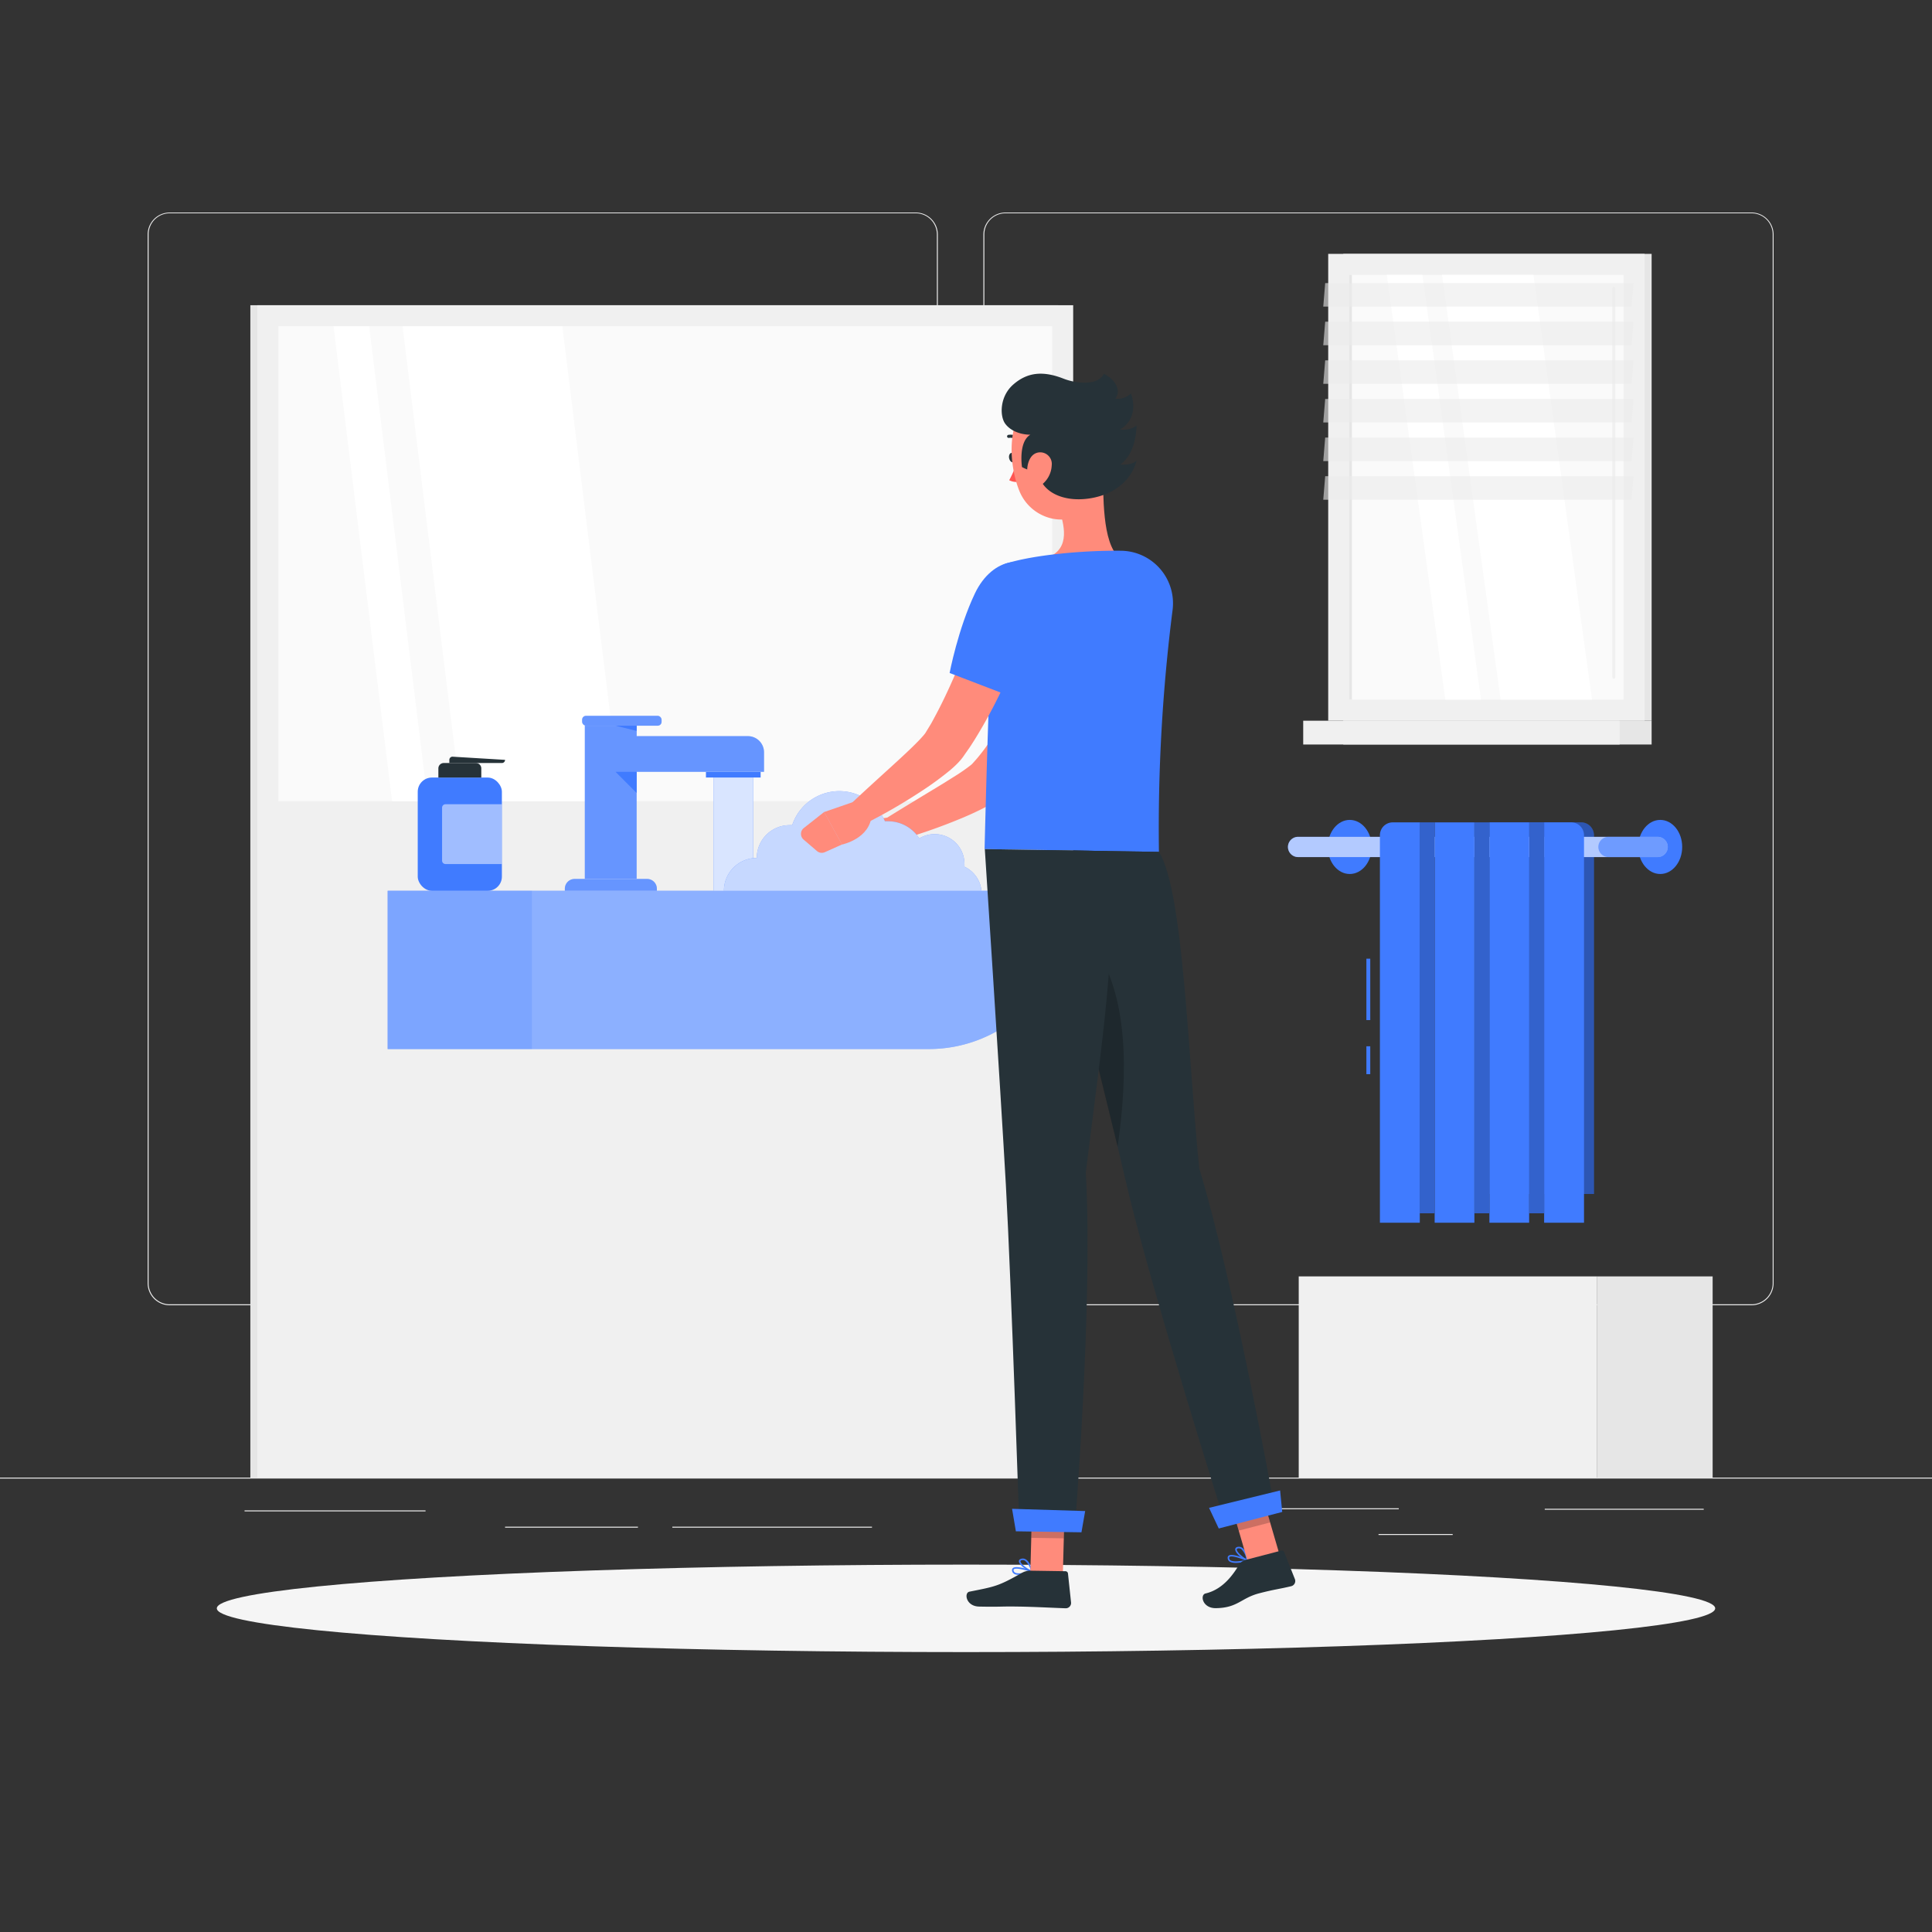 <svg xmlns="http://www.w3.org/2000/svg" viewBox="0 0 500 500"><rect x="0" y="0" width="500" height="500" fill="#333333" stroke="none"/><g id="freepik--background-complete--inject-32"><rect y="382.4" width="500" height="0.25" style="fill:#ebebeb"></rect><rect x="328.88" y="390.34" width="33.12" height="0.25" style="fill:#ebebeb"></rect><rect x="399.78" y="390.47" width="41.14" height="0.25" style="fill:#ebebeb"></rect><rect x="356.76" y="397" width="19.19" height="0.25" style="fill:#ebebeb"></rect><rect x="174" y="395.11" width="51.67" height="0.25" style="fill:#ebebeb"></rect><rect x="130.71" y="395.11" width="34.39" height="0.25" style="fill:#ebebeb"></rect><rect x="63.29" y="390.89" width="46.84" height="0.25" style="fill:#ebebeb"></rect><path d="M237,337.8H43.91a5.71,5.71,0,0,1-5.7-5.71V60.66A5.71,5.71,0,0,1,43.91,55H237a5.71,5.71,0,0,1,5.71,5.71V332.09A5.71,5.71,0,0,1,237,337.8ZM43.91,55.2a5.46,5.46,0,0,0-5.45,5.46V332.09a5.46,5.46,0,0,0,5.45,5.46H237a5.47,5.47,0,0,0,5.46-5.46V60.66A5.47,5.47,0,0,0,237,55.2Z" style="fill:#ebebeb"></path><path d="M453.31,337.8H260.21a5.72,5.72,0,0,1-5.71-5.71V60.66A5.72,5.72,0,0,1,260.21,55h193.1A5.71,5.71,0,0,1,459,60.66V332.09A5.71,5.71,0,0,1,453.31,337.8ZM260.21,55.2a5.47,5.47,0,0,0-5.46,5.46V332.09a5.47,5.47,0,0,0,5.46,5.46h193.1a5.47,5.47,0,0,0,5.46-5.46V60.66a5.47,5.47,0,0,0-5.46-5.46Z" style="fill:#ebebeb"></path><path d="M143.36,311.48h-9.18a3.5,3.5,0,0,1,0-7h9.18a7.71,7.71,0,0,0,7.7-7.7V265a3.5,3.5,0,0,1,7,0v31.78A14.72,14.72,0,0,1,143.36,311.48Z" style="fill:#e6e6e6"></path><path d="M159.93,311.48H134.18a3.5,3.5,0,0,1,0-7h25.75a7.7,7.7,0,0,0,7.69-7.7V265a3.5,3.5,0,0,1,7,0v31.78A14.72,14.72,0,0,1,159.93,311.48Z" style="fill:#e6e6e6"></path><rect x="347.64" y="65.69" width="79.8" height="120.82" transform="translate(775.08 252.21) rotate(180)" style="fill:#e6e6e6"></rect><rect x="343.75" y="65.69" width="81.88" height="120.82" transform="translate(769.37 252.21) rotate(180)" style="fill:#f0f0f0"></rect><rect x="347.64" y="186.51" width="79.8" height="6.16" transform="translate(775.08 379.19) rotate(180)" style="fill:#e6e6e6"></rect><rect x="337.26" y="186.51" width="81.88" height="6.16" transform="translate(756.41 379.19) rotate(180)" style="fill:#f0f0f0"></rect><rect x="329.72" y="90.61" width="109.92" height="70.98" transform="translate(510.79 -258.58) rotate(90)" style="fill:#fafafa"></rect><polygon points="412.01 181.07 396.86 71.14 373.2 71.14 388.36 181.07 412.01 181.07" style="fill:#fff"></polygon><path d="M417.65,175.64a.38.38,0,0,0,.39-.38V74.68a.39.39,0,1,0-.77,0V175.26A.38.38,0,0,0,417.65,175.64Z" style="fill:#f0f0f0"></path><polygon points="383.28 181.07 368.12 71.14 358.9 71.14 374.06 181.07 383.28 181.07" style="fill:#fff"></polygon><rect x="294.58" y="125.76" width="109.92" height="0.69" transform="translate(475.64 -223.44) rotate(90)" style="fill:#e6e6e6"></rect><polygon points="342.46 79.35 422.26 79.35 422.76 73.26 342.96 73.26 342.46 79.35" style="fill:#ebebeb;opacity:0.6"></polygon><polygon points="342.46 89.35 422.26 89.35 422.76 83.25 342.96 83.25 342.46 89.35" style="fill:#ebebeb;opacity:0.6"></polygon><polygon points="342.46 99.34 422.26 99.34 422.76 93.25 342.96 93.25 342.46 99.34" style="fill:#ebebeb;opacity:0.6"></polygon><polygon points="342.46 109.34 422.26 109.34 422.76 103.25 342.96 103.25 342.46 109.34" style="fill:#ebebeb;opacity:0.6"></polygon><polygon points="342.46 119.34 422.26 119.34 422.76 113.24 342.96 113.24 342.46 119.34" style="fill:#ebebeb;opacity:0.6"></polygon><polygon points="342.46 129.33 422.26 129.33 422.76 123.24 342.96 123.24 342.46 129.33" style="fill:#ebebeb;opacity:0.6"></polygon><rect x="64.79" y="78.99" width="209.06" height="303.41" style="fill:#e6e6e6"></rect><rect x="66.61" y="78.99" width="211.13" height="303.41" style="fill:#f0f0f0"></rect><rect x="110.71" y="45.77" width="122.91" height="200.24" transform="translate(318.06 -26.28) rotate(90)" style="fill:#fafafa"></rect><polygon points="160.68 207.35 145.53 84.43 104.18 84.43 119.34 207.35 160.68 207.35" style="fill:#fff"></polygon><polygon points="110.7 207.35 95.54 84.43 86.32 84.43 101.47 207.35 110.7 207.35" style="fill:#fff"></polygon><rect x="336.11" y="330.33" width="77.14" height="52.07" style="fill:#f0f0f0"></rect><rect x="413.25" y="330.33" width="29.99" height="52.07" transform="translate(856.48 712.73) rotate(180)" style="fill:#e6e6e6"></rect></g><g id="freepik--Shadow--inject-32"><ellipse id="freepik--path--inject-32" cx="250" cy="416.24" rx="193.89" ry="11.32" style="fill:#f5f5f5"></ellipse></g><g id="freepik--Sink--inject-32"><path d="M100.33,230.53h175.8a0,0,0,0,1,0,0v5.24a35.72,35.72,0,0,1-35.72,35.72H100.33a0,0,0,0,1,0,0v-41A0,0,0,0,1,100.33,230.53Z" style="fill:#407BFF"></path><path d="M100.33,230.53h175.8a0,0,0,0,1,0,0v5.24a35.72,35.72,0,0,1-35.72,35.72H100.33a0,0,0,0,1,0,0v-41A0,0,0,0,1,100.33,230.53Z" style="fill:#fff;opacity:0.4"></path><rect x="100.33" y="230.53" width="37.33" height="40.96" style="fill:#407BFF;opacity:0.2"></rect><path d="M148.71,227.47h18.71A2.53,2.53,0,0,1,170,230v.53a0,0,0,0,1,0,0H146.18a0,0,0,0,1,0,0V230a2.53,2.53,0,0,1,2.53-2.53Z" style="fill:#407BFF"></path><rect x="151.35" y="187.81" width="13.42" height="39.66" style="fill:#407BFF"></rect><rect x="150.65" y="185.25" width="20.57" height="2.56" rx="1" style="fill:#407BFF"></rect><path d="M177.45,175.3h5.06a0,0,0,0,1,0,0V215a0,0,0,0,1,0,0h-9.24a0,0,0,0,1,0,0V179.48A4.18,4.18,0,0,1,177.45,175.3Z" transform="translate(373.03 17.24) rotate(90)" style="fill:#407BFF"></path><rect x="189.05" y="193.41" width="1.47" height="14.15" transform="translate(-10.71 390.27) rotate(-90)" style="fill:#407BFF"></rect><rect x="175.13" y="210.76" width="29.31" height="10.24" transform="translate(405.66 26.1) rotate(90)" style="fill:#407BFF"></rect><rect x="175.13" y="210.76" width="29.31" height="10.24" transform="translate(405.66 26.1) rotate(90)" style="fill:#fff;opacity:0.8"></rect><path d="M197.73,199.75v-5.06a4.18,4.18,0,0,0-4.18-4.18H164.77v-2.7h5.45a1,1,0,0,0,1-1v-.56a1,1,0,0,0-1-1H151.65a1,1,0,0,0-1,1v.56a1,1,0,0,0,1,1h-.3v39.66h-2.64a2.53,2.53,0,0,0-2.53,2.53v.53H170V230a2.53,2.53,0,0,0-2.53-2.53h-2.65V199.75Z" style="fill:#fff;opacity:0.2"></path><polygon points="159.3 199.75 164.77 205.23 164.77 199.75 159.3 199.75" style="fill:#407BFF"></polygon><polygon points="159.3 187.81 164.77 189.16 164.77 187.81 159.3 187.81" style="fill:#407BFF"></polygon><rect x="108.11" y="201.23" width="21.78" height="29.31" rx="3.67" style="fill:#407BFF"></rect><path d="M118.51,193.79h2.36a0,0,0,0,1,0,0V204.9a0,0,0,0,1,0,0h-2.36a1.39,1.39,0,0,1-1.39-1.39v-8.33A1.39,1.39,0,0,1,118.51,193.79Z" transform="translate(318.35 80.35) rotate(90)" style="fill:#263238"></path><path d="M115.29,208.14h14.6a0,0,0,0,1,0,0v15.47a0,0,0,0,1,0,0h-14.6a.88.88,0,0,1-.88-.88V209A.88.88,0,0,1,115.29,208.14Z" style="fill:#fff;opacity:0.5"></path><path d="M117.11,195.83a.82.82,0,0,0-.82.82v.82h13.6a.82.82,0,0,0,.82-.82Z" style="fill:#263238"></path></g><g id="freepik--Character--inject-32"><path d="M283.2,168.47c-1.2,2.92-2.47,5.58-3.8,8.32s-2.74,5.4-4.22,8.05a112.36,112.36,0,0,1-10.29,15.48c-1,1.23-2.08,2.46-3.25,3.66-.29.3-.58.6-.89.89l-.46.45-.23.22-.28.26a17.82,17.82,0,0,1-2.56,1.85,48.54,48.54,0,0,1-4.33,2.3c-1.4.68-2.8,1.29-4.2,1.87a144.07,144.07,0,0,1-17,5.87l-2.52-5.81c5-3.12,10-6.11,14.91-9.1l3.59-2.25c1.16-.74,2.29-1.53,3.22-2.25a5,5,0,0,0,.92-.82l.58-.65c.21-.22.41-.47.62-.71.82-1,1.61-2,2.38-3.1,1.57-2.17,3.06-4.5,4.47-6.9s2.79-4.86,4.1-7.37,2.6-5.06,3.87-7.61,2.47-5.2,3.61-7.66Z" style="fill:#ff8b7b"></path><path d="M231.5,211.34l-9.58,1.32,2.91,9.15s7.5,0,9-6.09Z" style="fill:#ff8b7b"></path><path d="M215.34,218.63l2.78,3.54a1.94,1.94,0,0,0,1.95.7l4.76-1.06-2.91-9.15-5.94,3A2,2,0,0,0,215.34,218.63Z" style="fill:#ff8b7b"></path><path d="M254,230.54H187.35a8.5,8.5,0,0,1,8.5-8.5,8.49,8.49,0,0,1,8.49-8.49,5.17,5.17,0,0,1,.68,0,12.84,12.84,0,0,1,24-1,7.69,7.69,0,0,1,.83,0,9.51,9.51,0,0,1,8.05,4.44,7.7,7.7,0,0,1,11.7,6.61,5.37,5.37,0,0,1,0,.7A7.71,7.71,0,0,1,254,230.54Z" style="fill:#407BFF"></path><path d="M254,230.54H187.35a8.5,8.5,0,0,1,8.5-8.5,8.49,8.49,0,0,1,8.49-8.49,5.17,5.17,0,0,1,.68,0,12.84,12.84,0,0,1,24-1,7.69,7.69,0,0,1,.83,0,9.51,9.51,0,0,1,8.05,4.44,7.7,7.7,0,0,1,11.7,6.61,5.37,5.37,0,0,1,0,.7A7.71,7.71,0,0,1,254,230.54Z" style="fill:#fff;opacity:0.7"></path><path d="M267.13,406.84a.23.23,0,0,0,.11-.17.2.2,0,0,0-.14-.19c-.4-.15-4-1.39-4.93-.69a.67.67,0,0,0-.26.58h0a1.13,1.13,0,0,0,.5.91c1,.68,3.38,0,4.69-.42Zm-4.66-.77c.6-.3,2.52.14,3.93.59-1.8.56-3.19.67-3.76.29a.74.74,0,0,1-.33-.61.23.23,0,0,1,.1-.23Z" style="fill:#407BFF"></path><path d="M265.49,403.58a1.44,1.44,0,0,0-1.14-.19c-.54.13-.65.42-.66.65,0,1,2.22,2.51,3.29,2.82a.16.16,0,0,0,.15,0s0,0,.05,0a.24.24,0,0,0,.05-.19C267.21,406.53,266.68,404.3,265.49,403.58Zm-1.4.47s0-.13.16-.2a.67.67,0,0,1,.2-.08h.08a1.1,1.1,0,0,1,.76.16,4.77,4.77,0,0,1,1.45,2.43C265.63,405.87,264.08,404.63,264.09,404.05Z" style="fill:#407BFF"></path><polygon points="275.06 407.6 266.64 407.46 267.16 387.9 275.58 388.03 275.06 407.6" style="fill:#ff8b7b"></polygon><path d="M266.54,406.49l9.2.14a.66.66,0,0,1,.65.59l.8,7.52a1.37,1.37,0,0,1-1.39,1.48c-3.31-.11-8.08-.38-12.25-.44-4.87-.08-4.4.12-10.12,0-3.45-.05-4-3.57-2.53-3.86,6.76-1.34,7.44-1.41,13.54-4.84A4.23,4.23,0,0,1,266.54,406.49Z" style="fill:#263238"></path><polygon points="267.17 387.9 266.89 397.99 275.31 398.12 275.59 388.04 267.17 387.9" style="opacity:0.2"></polygon><path d="M285.34,121.66c.32,6.31-.24,18.7,4.35,22.69-3.15,3.41-8.36,6.13-15.69,6.58s-5.66-3.65-3.89-6.35c6.8-1.82,5.58-7.85,4.07-12.6Z" style="fill:#ff8b7b"></path><path d="M290.12,142.53c-10.14-.11-22.8,1.13-29.67,3.29a4.54,4.54,0,0,0-3.17,4.09c-.41,7.64-1.52,30.61-2.47,69.83l45.12.73a447.83,447.83,0,0,1,3.54-62.66A13.61,13.61,0,0,0,290.12,142.53Z" style="fill:#407BFF"></path><path d="M266.7,160.19c-.93,2.83-2,5.43-3,8.12s-2.21,5.29-3.38,7.91a133.45,133.45,0,0,1-8.22,15.43c-.41.63-.8,1.26-1.23,1.89l-1.31,1.87-.32.47c-.13.17-.36.47-.54.69s-.35.4-.54.61-.34.37-.5.52c-.65.66-1.25,1.18-1.86,1.7a82.83,82.83,0,0,1-7.16,5.24,145.44,145.44,0,0,1-14.8,8.57l-3.6-5.21c4.05-3.83,8.22-7.56,12.24-11.25,2-1.85,4-3.71,5.7-5.51.4-.44.82-.89,1.1-1.26a1.83,1.83,0,0,0,.2-.26c0-.06.14-.17.13-.2a1.23,1.23,0,0,1,.08-.15l.25-.41,1-1.64c.32-.56.62-1.14.93-1.71,2.49-4.58,4.69-9.54,6.8-14.52,1.06-2.5,2.06-5,3.09-7.55s2-5.12,2.91-7.56Z" style="fill:#ff8b7b"></path><path d="M270.78,150.43c4,7.08-6.77,30.74-6.77,30.74l-18.25-7s2.16-11.4,6.57-20.64C256.86,144.07,266.36,142.65,270.78,150.43Z" style="fill:#407BFF"></path><path d="M222.41,207l-9.14,3.16,4.63,8.41s7.35-1.49,7.68-7.73Z" style="fill:#ff8b7b"></path><path d="M208,217.31l3.41,2.93a1.94,1.94,0,0,0,2.05.31l4.46-2-4.63-8.41L208,214.31A1.94,1.94,0,0,0,208,217.31Z" style="fill:#ff8b7b"></path><path d="M262.77,118.31c.1.67-.18,1.27-.62,1.33s-.88-.44-1-1.11.18-1.27.62-1.33S262.68,117.64,262.77,118.31Z" style="fill:#263238"></path><path d="M263.56,118.09a24.16,24.16,0,0,1-2.38,6.19,4,4,0,0,0,3.31.17Z" style="fill:#ff5652"></path><path d="M264.24,114.4a.42.42,0,0,0,.17-.1.4.4,0,0,0,0-.57,4,4,0,0,0-3.46-1.19.4.4,0,0,0-.31.47.4.4,0,0,0,.48.31h0a3.22,3.22,0,0,1,2.73,1A.4.4,0,0,0,264.24,114.4Z" style="fill:#263238"></path><path d="M285.11,112.13c.7,8.34,1.53,13.18-2,18-5.37,7.24-16.14,4.85-19.32-3.13-2.86-7.18-3.51-19.6,4.12-24A11.52,11.52,0,0,1,285.11,112.13Z" style="fill:#ff8b7b"></path><path d="M268.79,122.21a12,12,0,0,1-4.3-1.33s-1-6.47,2.15-8.38c-2.39,0-5.11-.92-6.51-2.87s-1.47-7,2.12-10.13,7.62-3.62,13-1.5c3.4,1.33,9,1.83,10.43-1.27,3.24,1.65,4.49,4.56,2.95,6.44a5,5,0,0,0,4.05-1.34s2.56,6-2.8,9.34c3,.29,4.25-1.09,4.25-1.09s.12,7.1-4.21,10.14c3.17.24,4.21-1,4.21-1s-1.42,7.87-11.71,9.7C274.78,130.24,269.21,126.92,268.79,122.21Z" style="fill:#263238"></path><path d="M322.88,404a.21.21,0,0,0,.13-.17.18.18,0,0,0-.12-.19c-.39-.18-3.88-1.7-4.87-1.07a.65.65,0,0,0-.3.55h0a1.16,1.16,0,0,0,.43.95c1,.76,3.37.29,4.71-.06Zm-4.57-1.13c.62-.26,2.5.34,3.87.9-1.84.41-3.23.41-3.78,0a.74.74,0,0,1-.28-.63.26.26,0,0,1,.12-.22Z" style="fill:#407BFF"></path><path d="M321.52,400.59a1.54,1.54,0,0,0-1.13-.27c-.55.08-.69.38-.71.6-.1,1,2,2.67,3.05,3.07a.24.24,0,0,0,.15,0l.05,0a.22.22,0,0,0,.08-.19C323,403.67,322.64,401.41,321.52,400.59Zm-1.44.37s0-.12.17-.19l.2-.06h.17a1.11,1.11,0,0,1,.66.22,4.56,4.56,0,0,1,1.25,2.53C321.46,402.9,320,401.54,320.08,401Z" style="fill:#407BFF"></path><polygon points="331.37 403.13 323.24 405.25 317.75 386.4 325.87 384.29 331.37 403.13" style="fill:#ff8b7b"></polygon><path d="M322.66,403.62l8.9-2.32a.66.66,0,0,1,.79.4l2.78,7a1.38,1.38,0,0,1-.94,1.8c-3.22.78-4.29.8-8.33,1.85-4.72,1.23-5.53,3.79-11.25,3.84-3.46,0-4.09-3.45-2.62-3.8,4.66-1.09,7.31-5.15,8.81-7.63A3,3,0,0,1,322.66,403.62Z" style="fill:#263238"></path><polygon points="317.75 386.41 320.58 396.12 328.71 394.01 325.88 384.29 317.75 386.41" style="opacity:0.2"></polygon><path d="M310.37,302.4c-2.87-27.74-4-71.88-10.44-81.93L270.11,220s15.3,59.94,21.12,85.19c6,26.26,25.24,87.19,25.24,87.19l13.15-3.45S319.3,331.73,310.37,302.4Z" style="fill:#263238"></path><path d="M282.84,244.54l-3.31-2-1.58-1h0c1,6.37,2.06,13.6,3,21.45l8.29,33.81h0C292,277.5,292.05,257.15,282.84,244.54Z" style="opacity:0.2"></path><path d="M272.18,120.47A6.66,6.66,0,0,1,270,125.1c-1.78,1.56-3.71.22-4.08-2-.34-2,.18-5.19,2.39-5.9A3,3,0,0,1,272.18,120.47Z" style="fill:#ff8b7b"></path><path d="M281,303.47c4.06-33.18,8.72-61.92,5.65-83.21l-31.78-.52s4,61.27,5.45,86.93c1.46,26.68,3.5,89.32,3.5,89.32l14.29.22S282.94,336.94,281,303.47Z" style="fill:#263238"></path><polygon points="262.91 396.3 279.88 396.56 280.84 391.06 261.92 390.48 262.91 396.3" style="fill:#407BFF"></polygon><polygon points="315.41 395.57 331.84 391.29 331.29 385.73 312.9 390.23 315.41 395.57" style="fill:#407BFF"></polygon></g><g id="freepik--Towel--inject-32"><path d="M385.46,212.83h23.73a3.32,3.32,0,0,1,3.32,3.32V309a0,0,0,0,1,0,0h-27a0,0,0,0,1,0,0V212.83A0,0,0,0,1,385.46,212.83Z" style="fill:#407BFF"></path><path d="M385.46,212.83h23.73a3.32,3.32,0,0,1,3.32,3.32V309a0,0,0,0,1,0,0h-27a0,0,0,0,1,0,0V212.83A0,0,0,0,1,385.46,212.83Z" style="opacity:0.3"></path><path d="M435.35,219.19c0,3.88-2.55,7-5.68,7s-5.69-3.15-5.69-7,2.55-7,5.69-7S435.35,215.31,435.35,219.19Z" style="fill:#407BFF"></path><path d="M355,219.19c0,3.88-2.55,7-5.69,7s-5.68-3.15-5.68-7,2.55-7,5.68-7S355,215.31,355,219.19Z" style="fill:#407BFF"></path><path d="M429,221.81H335.94a2.63,2.63,0,0,1-2.62-2.62h0a2.63,2.63,0,0,1,2.62-2.62H429a2.63,2.63,0,0,1,2.62,2.62h0A2.63,2.63,0,0,1,429,221.81Z" style="fill:#407BFF"></path><path d="M429,221.81H335.94a2.63,2.63,0,0,1-2.62-2.62h0a2.63,2.63,0,0,1,2.62-2.62H429a2.63,2.63,0,0,1,2.62,2.62h0A2.63,2.63,0,0,1,429,221.81Z" style="fill:#fff;opacity:0.6"></path><path d="M429,221.81H416.27a2.63,2.63,0,0,1-2.62-2.62h0a2.63,2.63,0,0,1,2.62-2.62H429a2.63,2.63,0,0,1,2.62,2.62h0A2.63,2.63,0,0,1,429,221.81Z" style="fill:#407BFF;opacity:0.6"></path><path d="M399.62,212.83h7a3.32,3.32,0,0,1,3.32,3.32V316.44a0,0,0,0,1,0,0H399.62a0,0,0,0,1,0,0V212.83A0,0,0,0,1,399.62,212.83Z" style="fill:#407BFF"></path><rect x="395.73" y="212.83" width="3.89" height="101.17" transform="translate(795.36 526.83) rotate(180)" style="fill:#407BFF"></rect><rect x="395.73" y="212.83" width="3.89" height="101.17" transform="translate(795.36 526.83) rotate(180)" style="opacity:0.2"></rect><rect x="385.46" y="212.83" width="10.28" height="103.61" style="fill:#407BFF"></rect><rect x="381.57" y="212.83" width="3.89" height="101.17" transform="translate(767.03 526.83) rotate(180)" style="fill:#407BFF"></rect><rect x="381.57" y="212.83" width="3.89" height="101.17" transform="translate(767.03 526.83) rotate(180)" style="opacity:0.2"></rect><rect x="371.29" y="212.83" width="10.28" height="103.61" style="fill:#407BFF"></rect><rect x="353.62" y="248.11" width="1" height="15.89" style="fill:#407BFF"></rect><rect x="353.62" y="270.78" width="1" height="7.22" style="fill:#407BFF"></rect><path d="M360.44,212.83h7a0,0,0,0,1,0,0V316.44a0,0,0,0,1,0,0H357.12a0,0,0,0,1,0,0V216.15A3.32,3.32,0,0,1,360.44,212.83Z" style="fill:#407BFF"></path><rect x="367.4" y="212.83" width="3.89" height="101.17" transform="translate(738.69 526.83) rotate(180)" style="fill:#407BFF"></rect><rect x="367.4" y="212.83" width="3.89" height="101.17" transform="translate(738.69 526.83) rotate(180)" style="opacity:0.2"></rect></g></svg>